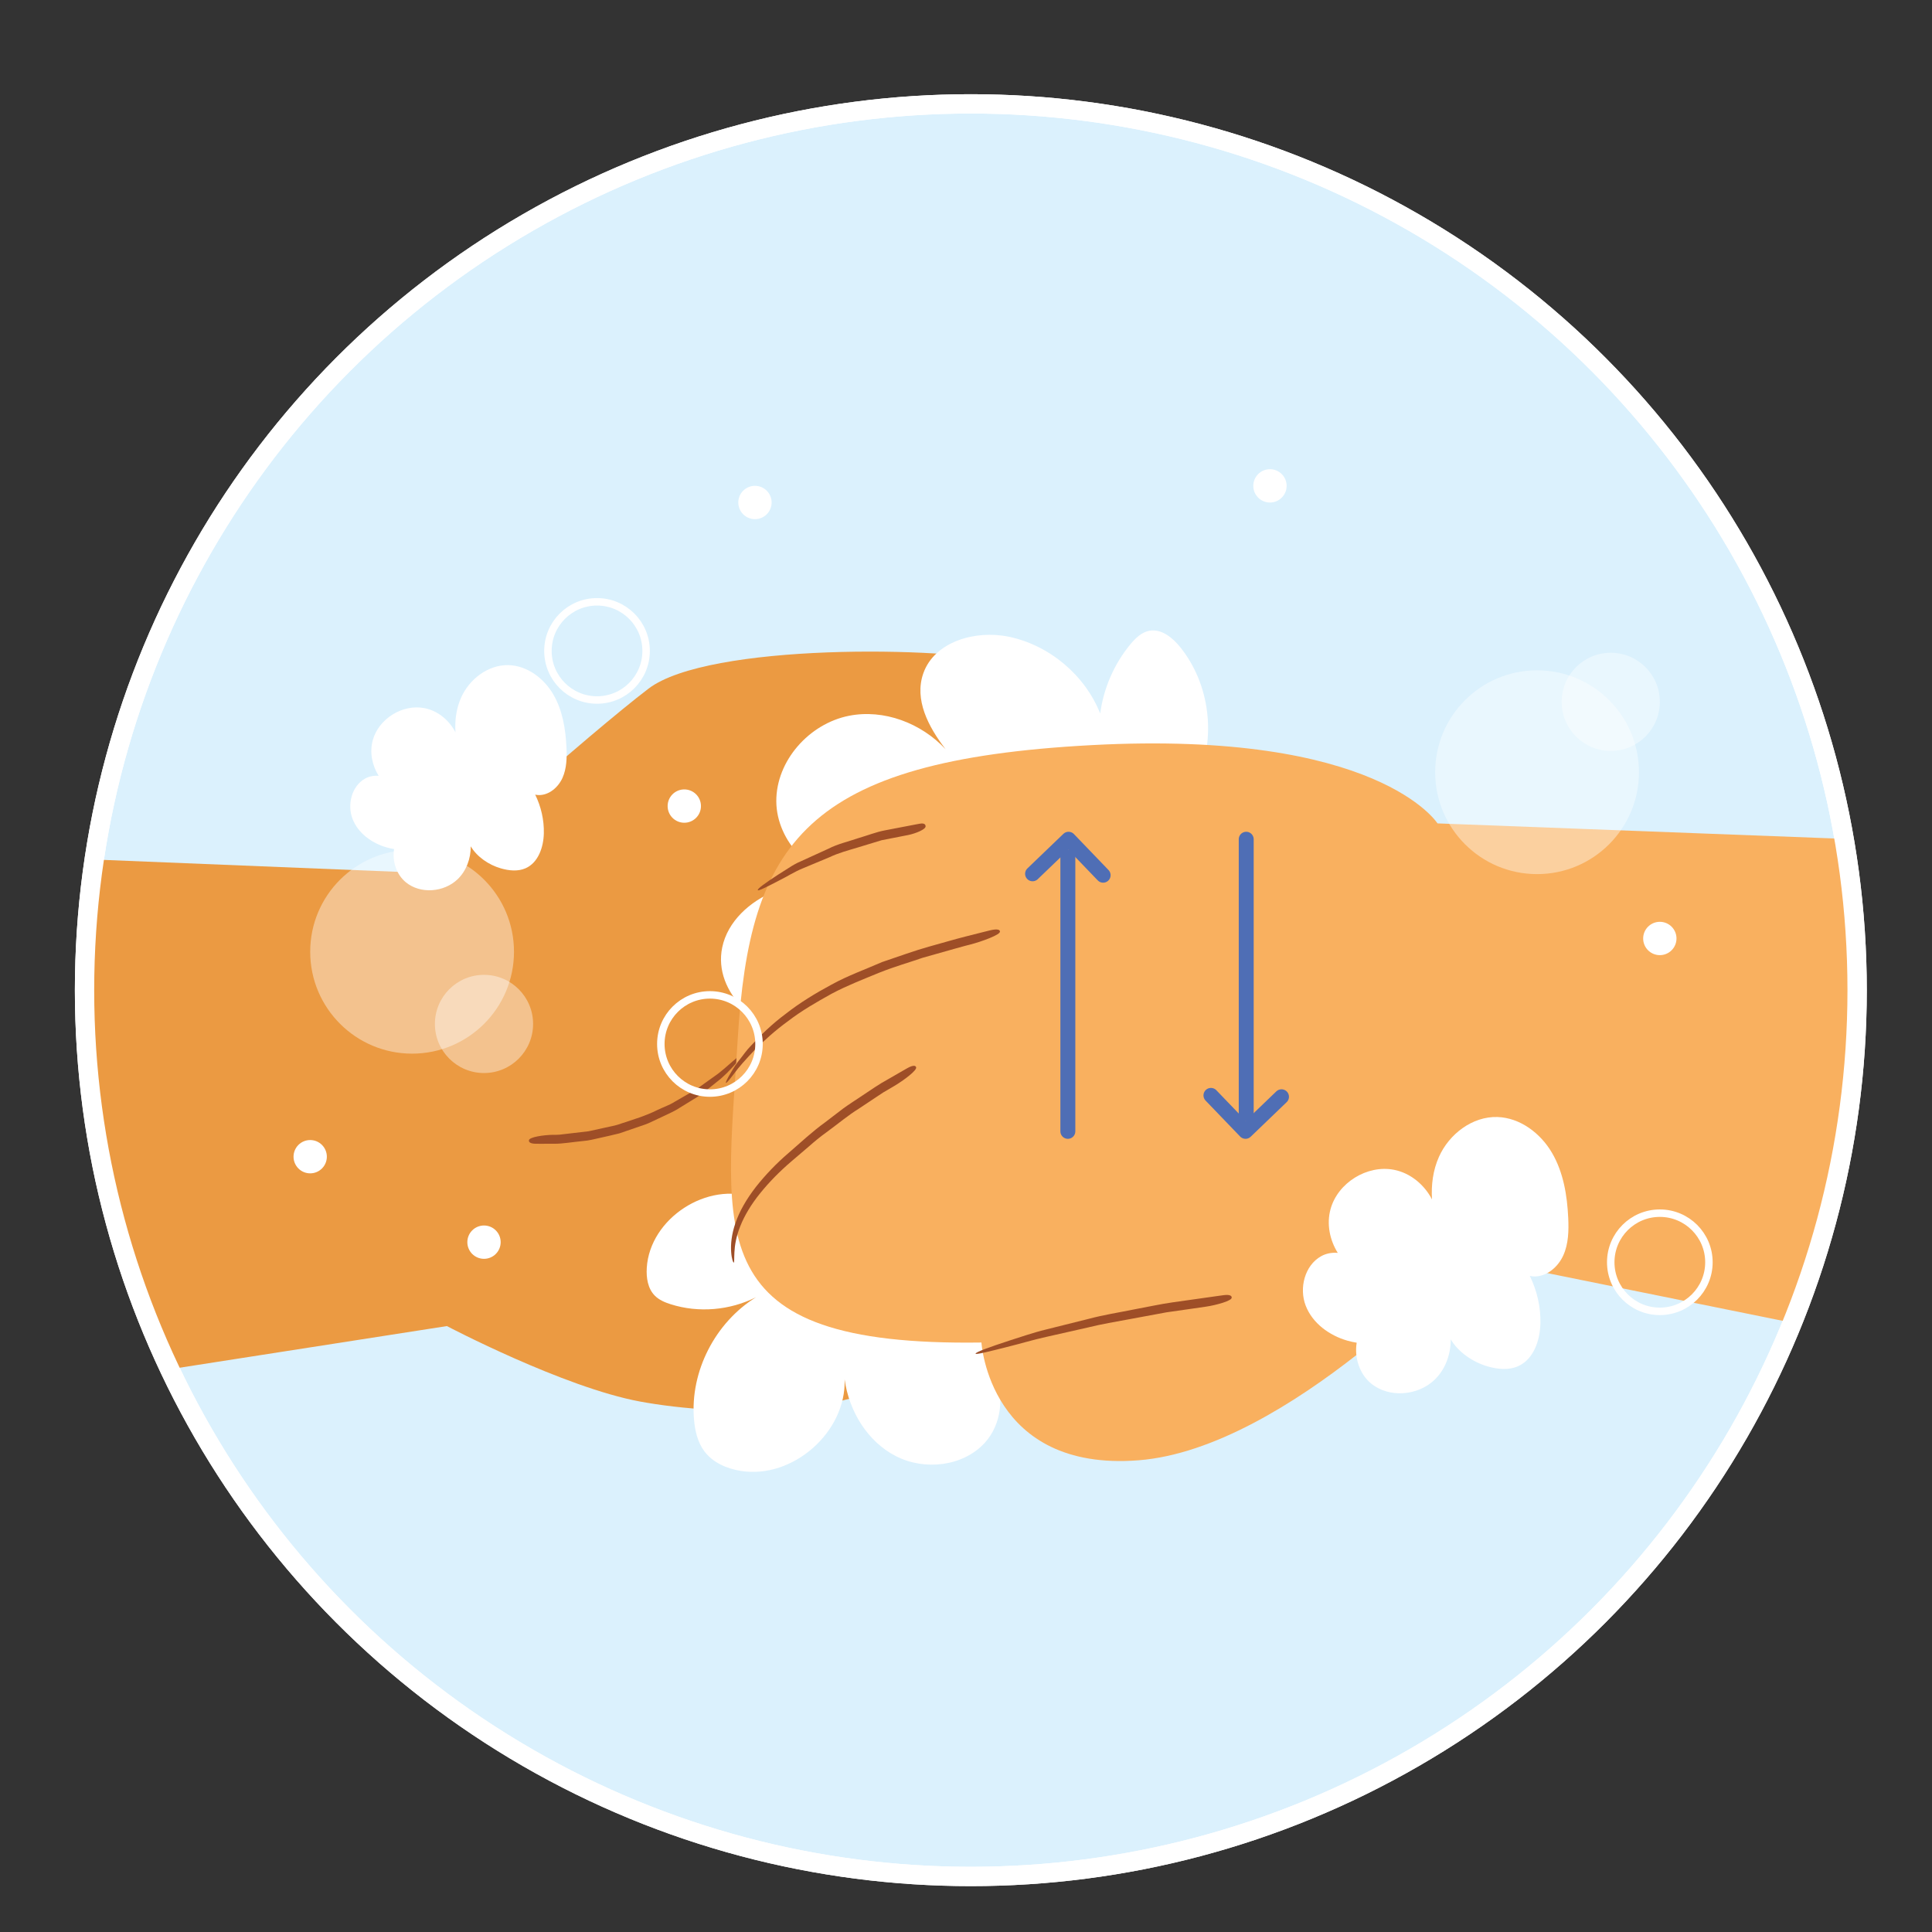 <?xml version="1.0" encoding="utf-8"?>
<!-- Generator: Adobe Illustrator 16.0.0, SVG Export Plug-In . SVG Version: 6.00 Build 0)  -->
<!DOCTYPE svg PUBLIC "-//W3C//DTD SVG 1.1//EN" "http://www.w3.org/Graphics/SVG/1.1/DTD/svg11.dtd">
<svg version="1.1" id="Layer_1" xmlns="http://www.w3.org/2000/svg" xmlns:xlink="http://www.w3.org/1999/xlink" x="0px" y="0px"
	 width="200px" height="200px" viewBox="0 0 200 200" enable-background="new 0 0 200 200" xml:space="preserve">
<rect x="0" y="0" width="200" height="200" fill="#333333" stroke="none"/>
<circle fill="#DBF1FD" stroke="#FFFFFF" stroke-width="2" stroke-miterlimit="10" cx="100.5" cy="102.501" r="91.749"/>
<g>
	<defs>
		<circle id="SVGID_1_" cx="100.5" cy="102.501" r="91.749"/>
	</defs>
	<clipPath id="SVGID_2_">
		<use xlink:href="#SVGID_1_"  overflow="visible"/>
	</clipPath>
	<g clip-path="url(#SVGID_2_)">
		<g>
			<path fill="#EB9A42" d="M116.534,79.224c0,0-4.704-8.82-11.761-10.583c-7.056-1.766-31.461-2.059-37.635,2.645
				c-6.174,4.704-22.346,19.113-22.346,19.113l-37.34-1.516v54.44l38.81-6.048c0,0,12.055,6.341,19.993,7.812
				c7.939,1.471,27.051,2.609,32.931-7.812C105.067,126.857,116.534,79.224,116.534,79.224z"/>
			<g>
				<g>
					<g>
						<g>
							<g>
								<path fill="#9E4E27" d="M56.464,117.522c-0.289,0.028-0.561,0.067-0.818,0.117c-0.256,0.05-0.468,0.109-0.636,0.179
									c-0.165,0.07-0.252,0.15-0.257,0.241c-0.004,0.084,0.023,0.149,0.082,0.197s0.14,0.084,0.244,0.107
									c0.105,0.023,0.231,0.037,0.381,0.039c0.149,0.001,0.32,0.001,0.513,0.002c0.21,0,0.712-0.001,1.501-0.003
									c0.792-0.002,1.751-0.172,2.896-0.283c0.576-0.038,1.164-0.198,1.787-0.335c0.622-0.145,1.28-0.28,1.959-0.455
									c0.665-0.228,1.333-0.457,2.006-0.688c0.333-0.122,0.679-0.218,1.005-0.363l0.975-0.456
									c0.647-0.314,1.303-0.588,1.911-0.928c0.594-0.365,1.179-0.726,1.754-1.079c0.588-0.334,1.092-0.727,1.557-1.107
									c0.467-0.375,0.906-0.727,1.316-1.057c0.792-0.688,1.334-1.346,1.768-1.808c0.423-0.477,0.604-0.739,0.547-0.793
									c-0.04-0.037-0.296,0.142-0.767,0.534c-0.479,0.383-1.06,0.944-1.847,1.563c-0.409,0.292-0.846,0.604-1.311,0.936
									c-0.467,0.328-0.938,0.712-1.51,1.007c-0.555,0.319-1.117,0.644-1.687,0.973c-0.556,0.352-1.197,0.562-1.802,0.856
									c-1.207,0.605-2.478,0.976-3.706,1.385c-0.605,0.234-1.22,0.313-1.786,0.452c-0.569,0.125-1.107,0.243-1.614,0.355
									c-1.029,0.12-1.876,0.22-2.544,0.298c-0.665,0.101-1.046,0.06-1.13,0.069C57.017,117.479,56.753,117.494,56.464,117.522z"/>
							</g>
						</g>
					</g>
				</g>
			</g>
		</g>
		<g>
			<path fill="#FFFFFF" d="M121.988,80.424l1.879,0.475c2.082-4.46,1.396-10.079-1.694-13.91c-0.798-0.988-1.953-1.927-3.2-1.691
				c-0.804,0.155-1.434,0.769-1.955,1.398c-1.683,2.035-2.78,4.55-3.124,7.168c-1.587-3.986-5.26-7.072-9.458-7.95
				c-3.441-0.717-7.71,0.487-8.862,3.809c-0.936,2.699,0.509,5.496,2.311,7.834c-2.522-2.701-6.386-4.178-10.008-3.458
				c-4.111,0.82-7.532,4.651-7.514,8.845c0.017,4.191,3.789,8.117,7.978,7.964c-2.76,0.155-5.578,0.321-8.142,1.354
				c-2.563,1.034-4.874,3.11-5.436,5.817c-0.98,4.712,3.88,9,8.685,9.312c4.804,0.311,9.317-2.091,13.53-4.421
				c1.825,6.152,9.7,9.491,15.558,6.871c5.857-2.62,8.681-10.295,6.286-16.249c2.561,1.628,6.283,3.129,8.27,0.835
				c0.528-0.612,0.806-1.399,0.981-2.185C129.114,87.549,126.413,82.301,121.988,80.424z"/>
		</g>
		<g>
			<path fill="#FFFFFF" d="M111.83,133.754c-0.72-4.163-3.757-8.019-7.854-9.042c-3.793-0.949-8.228,1.023-9.76,4.552
				c0.789-2.771-0.388-6.015-2.757-7.712c-2.621-1.882-6.37-1.869-9.145-0.22c-2.772,1.647-4.539,4.756-4.854,7.967l0.619-5.287
				c-4.813-1.79-10.808,2.106-11.125,7.231c-0.064,1.03,0.104,2.148,0.829,2.88c0.444,0.451,1.048,0.702,1.65,0.893
				c2.891,0.918,6.134,0.632,8.838-0.732c-4.219,2.607-6.844,7.671-6.431,12.629c0.098,1.183,0.371,2.392,1.087,3.34
				c0.876,1.161,2.316,1.781,3.752,2.014c5.388,0.869,10.938-4.019,10.756-9.475c0.452,3.287,2.367,6.449,5.324,7.955
				c2.956,1.508,6.916,1.068,9.167-1.368c1.754-1.897,2.109-4.948,0.97-7.199c1.76,1.272,4.57,1.248,6.365-0.156
				C111.647,140.153,112.348,136.741,111.83,133.754z"/>
		</g>
		<g>
			<path fill="#FFFFFF" d="M58.642,77.378c-0.089-1.913-0.408-3.864-1.377-5.515c-0.969-1.649-2.689-2.951-4.601-3.009
				c-2.109-0.065-4.072,1.434-4.931,3.361c-0.5,1.124-0.662,2.36-0.584,3.591c-0.646-1.248-1.823-2.231-3.207-2.5
				c-2.269-0.444-4.747,1.097-5.355,3.326c-0.34,1.244-0.069,2.594,0.612,3.681c-0.485-0.039-0.979,0.046-1.405,0.286
				c-1.386,0.774-1.872,2.688-1.3,4.17c0.572,1.482,1.994,2.515,3.521,2.953c0.258,0.074,0.519,0.128,0.782,0.173
				c-0.206,1.248,0.229,2.633,1.223,3.444c1.513,1.237,3.942,1.033,5.351-0.319c0.912-0.876,1.366-2.142,1.362-3.409
				c0.637,1.084,1.862,1.922,3.111,2.281c0.84,0.243,1.771,0.341,2.571-0.013c1.31-0.583,1.85-2.179,1.883-3.612
				c0.033-1.381-0.285-2.767-0.895-4.008c0.125,0.03,0.254,0.048,0.385,0.048c1.067,0.004,2.006-0.811,2.443-1.786
				C58.665,79.547,58.69,78.444,58.642,77.378z"/>
		</g>
		<g>
			<path fill="#F9B05F" d="M191.54,86.862l-42.731-1.625c0,0-6.104-9.691-35.815-8.102c-29.71,1.589-35.408,10.136-36.629,30.484
				c-1.22,20.351-4.07,31.785,25.233,31.358c0,0,0.813,13.412,16.279,12.19c15.465-1.222,33.779-21.103,33.779-21.103l43.956,8.912
				L191.54,86.862z"/>
			<g>
				<g>
					<g>
						<g>
							<g>
								<path fill="#9E4E27" d="M125.709,135.099c0.315-0.073,0.611-0.154,0.888-0.243c0.275-0.088,0.498-0.18,0.67-0.274
									c0.17-0.095,0.25-0.187,0.239-0.276c-0.011-0.084-0.052-0.145-0.124-0.183c-0.071-0.038-0.165-0.062-0.281-0.069
									c-0.117-0.007-0.256-0.001-0.417,0.02c-0.16,0.021-0.345,0.047-0.554,0.075c-0.227,0.032-0.766,0.108-1.616,0.229
									c-0.853,0.12-1.897,0.269-3.138,0.443c-1.239,0.173-2.598,0.478-4.101,0.753c-1.498,0.306-3.03,0.54-4.545,0.946
									c-1.52,0.379-2.993,0.747-4.422,1.104c-1.43,0.345-2.663,0.797-3.758,1.133c-1.09,0.354-1.961,0.655-2.613,0.901
									c-0.653,0.246-0.967,0.406-0.943,0.48c0.017,0.052,0.354,0.002,1.016-0.149c0.66-0.151,1.528-0.366,2.605-0.645
									c1.083-0.265,2.296-0.639,3.688-0.948c1.391-0.314,2.818-0.637,4.282-0.968c1.457-0.361,2.91-0.604,4.33-0.865
									c1.419-0.263,2.698-0.5,3.837-0.711c1.146-0.164,2.09-0.299,2.833-0.405c0.742-0.107,1.161-0.168,1.255-0.182
									C125.103,135.227,125.392,135.171,125.709,135.099z"/>
							</g>
						</g>
					</g>
				</g>
			</g>
			<g>
				<g>
					<g>
						<g>
							<g>
								<path fill="#9E4E27" d="M93.352,111.92c0.283-0.195,0.543-0.39,0.782-0.584c0.238-0.193,0.423-0.369,0.558-0.527
									c0.132-0.156,0.178-0.275,0.136-0.355c-0.04-0.074-0.103-0.114-0.188-0.121c-0.084-0.006-0.185,0.01-0.302,0.051
									c-0.118,0.04-0.252,0.103-0.404,0.188c-0.15,0.086-0.323,0.185-0.519,0.296c-0.212,0.122-0.717,0.413-1.512,0.872
									c-0.813,0.434-1.74,1.079-2.855,1.819c-0.553,0.376-1.153,0.751-1.754,1.187c-0.59,0.451-1.21,0.925-1.859,1.422
									c-1.328,0.958-2.539,2.089-3.803,3.188c-1.271,1.087-2.411,2.282-3.398,3.534c-0.974,1.264-1.694,2.522-2.099,3.719
									c-0.417,1.191-0.501,2.227-0.445,2.984c0.052,0.763,0.208,1.121,0.269,1.109c0.068-0.009,0.031-0.37,0.069-1.077
									c0.034-0.706,0.179-1.638,0.615-2.713c0.428-1.077,1.111-2.226,2.051-3.39c0.939-1.163,2.025-2.264,3.234-3.299
									c0.606-0.518,1.206-1.029,1.8-1.536c0.586-0.518,1.182-1.01,1.805-1.457c1.236-0.903,2.293-1.797,3.343-2.441
									c1.023-0.681,1.865-1.24,2.528-1.682c0.686-0.402,1.073-0.629,1.16-0.68C92.805,112.284,93.069,112.116,93.352,111.92z"/>
							</g>
						</g>
					</g>
				</g>
			</g>
			<g>
				<g>
					<g>
						<g>
							<g>
								<path fill="#9E4E27" d="M101.411,97.49c0.376-0.124,0.728-0.252,1.055-0.386c0.324-0.133,0.587-0.26,0.785-0.382
									c0.196-0.122,0.285-0.227,0.263-0.314c-0.021-0.082-0.076-0.136-0.167-0.163s-0.206-0.035-0.348-0.023
									c-0.142,0.012-0.309,0.04-0.502,0.086c-0.192,0.048-0.413,0.103-0.662,0.165c-0.271,0.068-0.916,0.231-1.934,0.489
									c-1.019,0.257-2.26,0.625-3.737,1.034c-1.476,0.412-3.083,1.001-4.86,1.599c-1.723,0.758-3.523,1.393-5.22,2.329
									c-1.702,0.912-3.305,1.898-4.738,3.021c-1.459,1.084-2.619,2.229-3.574,3.273c-0.502,0.499-0.852,1.045-1.211,1.482
									c-0.36,0.441-0.624,0.866-0.841,1.238c-0.445,0.737-0.63,1.123-0.564,1.164c0.046,0.028,0.321-0.286,0.821-0.939
									c0.477-0.671,1.21-1.479,2.134-2.459c0.958-0.952,2.09-2.001,3.492-3.015c1.37-1.055,2.914-1.947,4.506-2.828
									c1.611-0.854,3.285-1.496,4.907-2.167c1.628-0.654,3.165-1.076,4.495-1.545c1.361-0.385,2.481-0.701,3.365-0.95
									c0.878-0.256,1.386-0.372,1.498-0.403C100.688,97.717,101.034,97.614,101.411,97.49z"/>
							</g>
						</g>
					</g>
				</g>
			</g>
			<g>
				<g>
					<g>
						<g>
							<g>
								<path fill="#9E4E27" d="M94.63,86.276c0.212-0.069,0.41-0.146,0.594-0.231c0.184-0.085,0.332-0.174,0.445-0.267
									c0.111-0.093,0.162-0.184,0.149-0.273c-0.011-0.083-0.043-0.145-0.095-0.183c-0.052-0.039-0.119-0.063-0.2-0.071
									c-0.082-0.009-0.178-0.004-0.29,0.015c-0.111,0.021-0.238,0.043-0.381,0.07c-0.156,0.03-0.527,0.101-1.113,0.213
									c-0.587,0.113-1.307,0.25-2.16,0.415c-0.855,0.159-1.758,0.519-2.775,0.815c-1.002,0.346-2.062,0.576-3.035,1.074
									c-0.988,0.451-1.947,0.888-2.877,1.313c-0.472,0.196-0.883,0.448-1.266,0.695c-0.383,0.242-0.742,0.47-1.079,0.684
									c-0.667,0.431-1.194,0.791-1.581,1.079c-0.387,0.289-0.557,0.464-0.514,0.53c0.03,0.045,0.256-0.033,0.679-0.234
									s0.971-0.479,1.646-0.835c0.688-0.334,1.416-0.818,2.319-1.19c0.901-0.376,1.826-0.762,2.775-1.158
									c0.929-0.443,1.907-0.698,2.852-0.984c0.943-0.287,1.794-0.546,2.552-0.776c0.776-0.152,1.415-0.277,1.918-0.375
									c0.503-0.099,0.787-0.154,0.85-0.167C94.222,86.397,94.417,86.345,94.63,86.276z"/>
							</g>
						</g>
					</g>
				</g>
			</g>
		</g>
		<g>
			<g>
				
					<line fill="none" stroke="#4F6EB5" stroke-width="1.546" stroke-linecap="round" stroke-miterlimit="10" x1="110.544" y1="88.739" x2="110.544" y2="117.117"/>
				
					<polyline fill="none" stroke="#4F6EB5" stroke-width="1.546" stroke-linecap="round" stroke-linejoin="round" stroke-miterlimit="10" points="
					106.892,90.455 110.616,86.878 114.196,90.602 				"/>
			</g>
			<g>
				
					<line fill="none" stroke="#4F6EB5" stroke-width="1.546" stroke-linecap="round" stroke-miterlimit="10" x1="129.008" y1="115.255" x2="129.008" y2="86.878"/>
				
					<polyline fill="none" stroke="#4F6EB5" stroke-width="1.546" stroke-linecap="round" stroke-linejoin="round" stroke-miterlimit="10" points="
					132.66,113.537 128.935,117.117 125.357,113.394 				"/>
			</g>
		</g>
		<g>
			<path fill="#FFFFFF" d="M162.343,126.092c-0.108-2.344-0.499-4.739-1.69-6.766c-1.188-2.023-3.299-3.621-5.645-3.693
				c-2.588-0.076-4.997,1.762-6.05,4.127c-0.614,1.378-0.813,2.895-0.717,4.404c-0.794-1.528-2.236-2.735-3.936-3.067
				c-2.783-0.542-5.825,1.346-6.571,4.082c-0.417,1.525-0.084,3.183,0.751,4.518c-0.597-0.051-1.202,0.054-1.724,0.347
				c-1.701,0.953-2.298,3.301-1.596,5.118c0.701,1.818,2.447,3.088,4.32,3.624c0.315,0.09,0.637,0.157,0.959,0.212
				c-0.252,1.53,0.281,3.231,1.499,4.227c1.858,1.518,4.838,1.271,6.567-0.394c1.118-1.075,1.675-2.627,1.67-4.183
				c0.782,1.329,2.286,2.359,3.818,2.802c1.031,0.295,2.172,0.417,3.154-0.02c1.607-0.713,2.27-2.671,2.311-4.43
				c0.04-1.696-0.351-3.396-1.099-4.92c0.154,0.037,0.313,0.06,0.473,0.06c1.309,0.006,2.461-0.995,2.997-2.189
				C162.372,128.757,162.402,127.401,162.343,126.092z"/>
		</g>
		<g>
			<circle opacity="0.4" fill="#FFFFFF" cx="42.66" cy="98.525" r="10.548"/>
			<circle opacity="0.4" fill="#FFFFFF" cx="50.104" cy="105.998" r="5.082"/>
			<circle opacity="0.4" fill="#FFFFFF" cx="159.117" cy="79.94" r="10.548"/>
			<circle opacity="0.4" fill="#FFFFFF" cx="166.744" cy="72.654" r="5.081"/>
			<circle fill="none" stroke="#FFFFFF" stroke-width="0.773" stroke-miterlimit="10" cx="61.804" cy="67.382" r="5.082"/>
			<circle fill="none" stroke="#FFFFFF" stroke-width="0.773" stroke-miterlimit="10" cx="73.491" cy="108.071" r="5.082"/>
			<circle fill="none" stroke="#FFFFFF" stroke-width="0.773" stroke-miterlimit="10" cx="171.825" cy="130.669" r="5.082"/>
			<circle fill="#FFFFFF" cx="70.838" cy="83.445" r="1.725"/>
			<circle fill="#FFFFFF" cx="78.153" cy="52.018" r="1.725"/>
			<circle fill="#FFFFFF" cx="131.466" cy="50.296" r="1.725"/>
			<circle fill="#FFFFFF" cx="171.825" cy="97.151" r="1.725"/>
			<circle fill="#FFFFFF" cx="50.104" cy="128.588" r="1.725"/>
			<circle fill="#FFFFFF" cx="32.111" cy="119.741" r="1.724"/>
		</g>
	</g>
</g>
<circle fill="none" stroke="#FFFFFF" stroke-width="2" stroke-miterlimit="10" cx="100.5" cy="102.501" r="91.749"/>
</svg>

